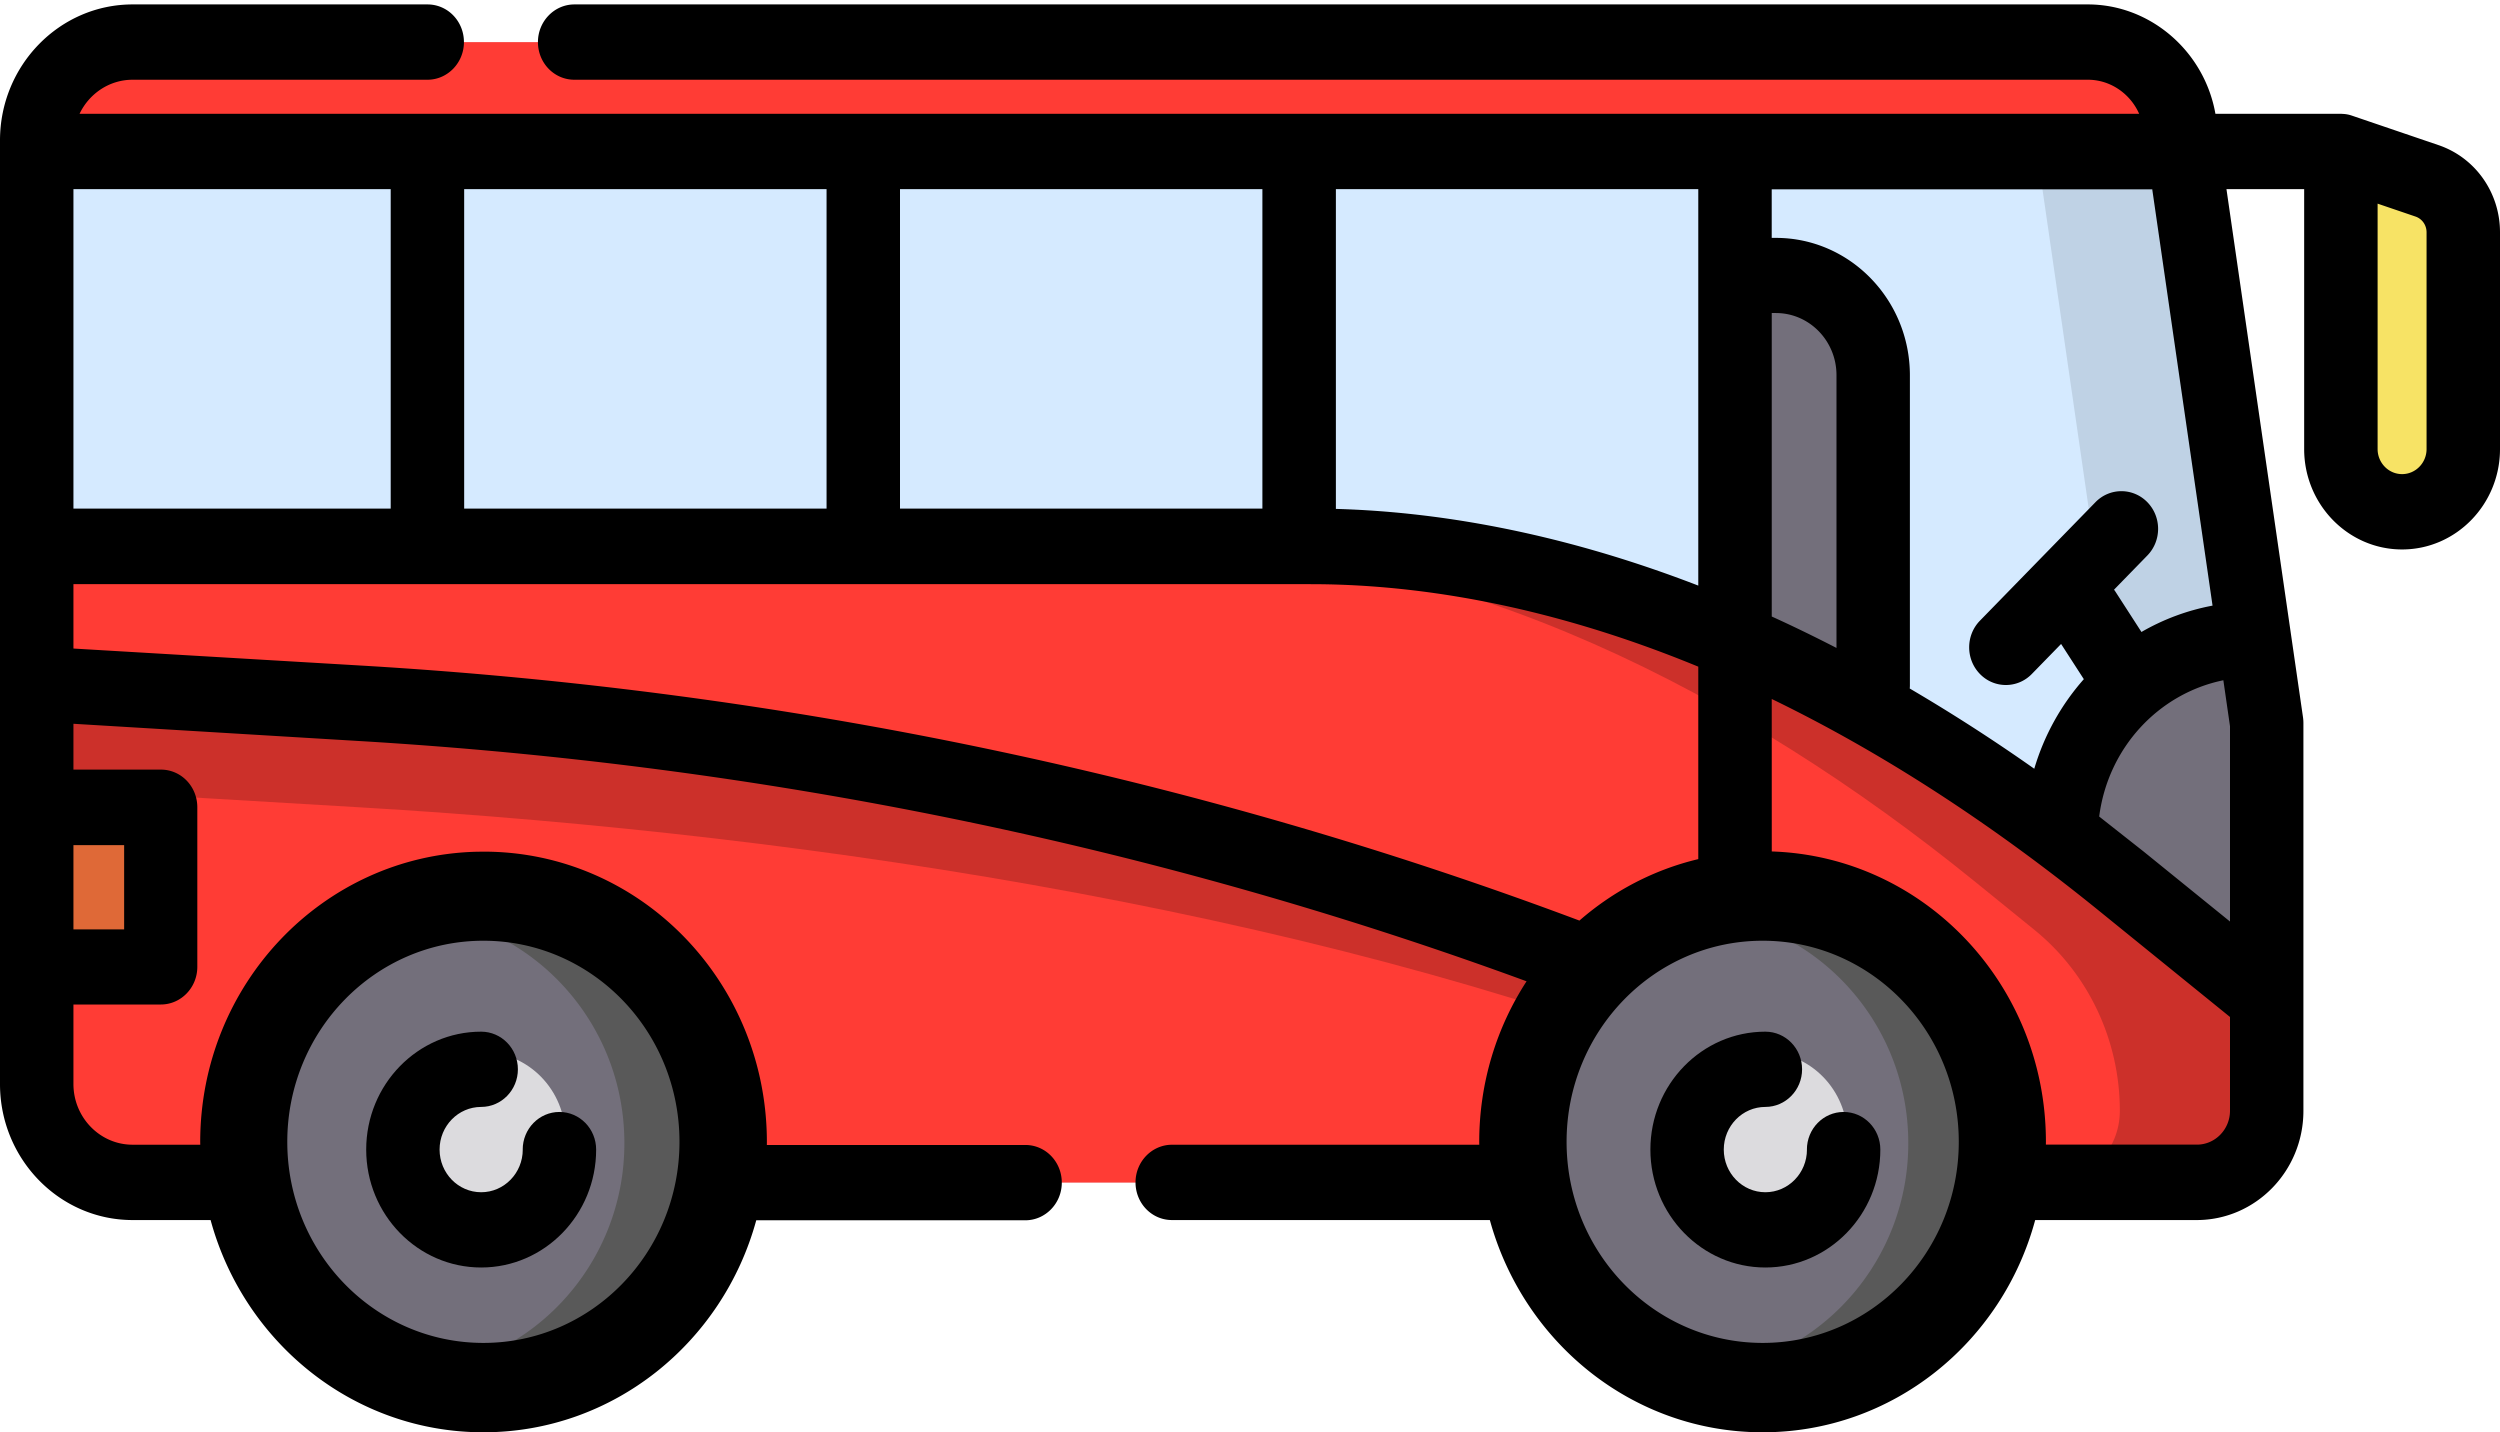 <svg xmlns="http://www.w3.org/2000/svg" xmlns:xlink="http://www.w3.org/1999/xlink" width="96" height="55" xmlns:v="https://vecta.io/nano"><g fill-rule="evenodd"><g fill-rule="nonzero"><path d="M92.24 19.653c-1.298 0-2.35-1.08-2.35-2.4V5.817l3.307 1.126A2.08 2.08 0 0 1 94.59 8.92v8.323c0 1.33-1.052 2.4-2.35 2.4h0z" fill="#f7e365"/><path d="M84.363 45.404H5.092c-2.033 0-3.68-1.7-3.68-3.776V5.393c0-2.085 1.648-3.776 3.68-3.776h75.085c1.767 0 3.268 1.327 3.528 3.12l3.338 23.024v14.894c0 1.518-1.2 2.748-2.68 2.748h0z" fill="#d5eaff"/><path d="M83.704 4.738c-.26-1.793-1.76-3.12-3.528-3.12h-5.64c1.767 0 3.268 1.327 3.528 3.12L81.4 27.762v14.894c0 1.518-1.2 2.748-2.68 2.748h5.64c1.48 0 2.68-1.23 2.68-2.748V27.762L83.704 4.738z" fill="#bfd2e5"/><path d="M79.146 32.166v13.238h5.218c1.48 0 2.68-1.23 2.68-2.748V27.762l-.467-3.218c-4.104 0-7.43 3.412-7.43 7.62h0z" fill="#736f7b"/></g><path d="M83.86 5.817l-.156-1.08c-.26-1.793-1.76-3.12-3.528-3.12H5.092c-2.033 0-3.68 1.7-3.68 3.776v.424h82.45z" fill="#ff3c35"/><path d="M71.93 30.462h-5.306V10.575h1.573c2.062 0 3.734 1.714 3.734 3.83v16.057z" fill="#736f7b" fill-rule="nonzero"/><path d="M1.4 20.976v20.653c0 2.085 1.648 3.776 3.68 3.776h79.272c1.48 0 2.68-1.23 2.68-2.748v-4.29l-5.6-4.54c-8.858-7.18-19.817-12.85-31.107-12.85H1.4z" fill="#ff3c35"/><path d="M81.442 33.826c-8.858-7.18-19.817-12.85-31.107-12.85h-5.64c11.3 0 22.25 5.672 31.107 12.85l2.318 1.88c2.073 1.68 3.282 4.24 3.282 6.95 0 1.518-1.2 2.748-2.68 2.748h5.64c1.48 0 2.68-1.23 2.68-2.748v-4.29l-5.6-4.54z" fill-opacity=".2" fill="#000" fill-rule="nonzero"/><path d="M67.766 39.75L64.6 38.444c-15.77-6.504-33.058-10.4-50.806-11.45L1.4 26.26v16.242c0 1.602 1.648 2.9 3.68 2.9h62.674V39.75z" fill="#ff3c35"/><path d="M64.6 38.444c-15.77-6.504-33.058-10.4-50.806-11.45L1.4 26.26v4.006L13.794 31c17.75 1.05 37.884 4.17 53.653 10.673v3.732h.32V39.75L64.6 38.444z" fill-opacity=".2" fill="#000"/><g fill-rule="nonzero"><ellipse fill="#736f7b" cx="67.766" cy="43.657" rx="9.261" ry="9.498"/><use xlink:href="#B" fill="#595959"/><ellipse fill="#dcdbde" cx="67.766" cy="43.657" rx="3.174" ry="3.255"/><ellipse fill="#736f7b" cx="18.538" cy="43.657" rx="9.261" ry="9.498"/><use xlink:href="#B" x="-49.302" fill="#595959"/><ellipse fill="#dcdbde" cx="18.538" cy="43.657" rx="3.174" ry="3.255"/><path fill="#df6937" d="M1.4 31h4.767v6.128H1.4z"/><path d="M22.055.17h58.12c2.396 0 4.473 1.795 4.897 4.2h4.818c.026 0 .05.003.077.004l.05.003c.107.01.21.032.3.065h0l.007.002 3.307 1.126C95.052 6.05 96 7.396 96 8.92h0v8.323c0 2.126-1.687 3.856-3.76 3.856s-3.76-1.73-3.76-3.856h0v-9.98h-2.984l2.94 20.286c.01.07.015.142.015.213h0v14.894c0 2.313-1.834 4.194-4.1 4.194h0-6.2C76.885 51.55 72.68 55 67.688 55S58.5 51.55 57.21 46.85H45.004c-.78 0-1.4-.648-1.4-1.446s.63-1.446 1.4-1.446h11.8l-.002-.1c0-2.284.67-4.408 1.818-6.176-14.183-5.202-29.283-8.307-44.918-9.232h0L2.82 27.793v1.76h3.357c.78 0 1.4.648 1.4 1.446h0v6.128c0 .8-.63 1.446-1.4 1.446h0H2.82v3.054c0 1.284 1.02 2.33 2.27 2.33H7.69l-.002-.1c0-6.062 4.716-10.995 10.6-11.15l.285-.004c6.006 0 10.875 4.994 10.875 11.154l-.001.11h9.926c.78 0 1.4.648 1.4 1.446s-.63 1.446-1.4 1.446h0H29.04C27.76 51.55 23.554 55 18.563 55s-9.197-3.45-10.476-8.15H5.09C2.284 46.85 0 44.507 0 41.628h0V5.393C0 2.514 2.284.17 5.092.17h11.323c.78 0 1.4.648 1.4 1.446s-.63 1.446-1.4 1.446h0H5.092c-.894 0-1.667.534-2.037 1.307h79.088c-.342-.774-1.107-1.307-1.966-1.307h0-58.12c-.78 0-1.4-.648-1.4-1.446s.63-1.446 1.4-1.446zm-3.493 35.954c-4.158 0-7.53 3.457-7.53 7.722s3.37 7.722 7.53 7.722 7.53-3.457 7.53-7.722-3.37-7.722-7.53-7.722zm49.125 0c-4.158 0-7.53 3.457-7.53 7.722s3.37 7.722 7.53 7.722 7.53-3.457 7.53-7.722-3.37-7.722-7.53-7.722zm.348-9.27l.001 5.842c5.845.19 10.527 5.108 10.527 11.148l-.001.11h5.8c.7 0 1.27-.584 1.27-1.302h0v-3.6l-5.064-4.105c-4.457-3.612-8.66-6.228-12.533-8.106h0zm-63.268 5.6H2.82v3.236h1.947v-3.236zm80.61-6.332c-2.482.51-4.427 2.583-4.768 5.233l1.707 1.345 3.316 2.687v-7.5zm-35.043-3.692H2.82v2.474l11.055.654c16.345.967 32.12 4.28 46.907 9.842l-.132-.05c1.296-1.13 2.852-1.952 4.564-2.36V25.6c-6-2.473-11.075-3.168-14.88-3.168h0zm32.3-15.16h-14.6v1.865h.162c2.836 0 5.144 2.367 5.144 5.276h0v11.914c0 .04-.003.076-.006.114a67.89 67.89 0 0 1 4.782 3.081c.384-1.3 1.043-2.467 1.903-3.44h0l-.873-1.352-1.123 1.152c-.275.283-.636.424-.997.424s-.722-.14-.997-.424c-.55-.565-.55-1.48 0-2.045h0l4.436-4.55c.55-.565 1.444-.565 1.994 0s.55 1.48 0 2.045h0l-1.28 1.314c.018.024.036.048.053.074h0l1 1.55c.836-.483 1.756-.83 2.73-1.012h0L82.645 7.263zM68.197 12.02h-.162v11.654c.815.37 1.643.773 2.486 1.207h0V14.404c0-1.314-1.042-2.383-2.324-2.383h0zm-2.983-4.758H51.298v12.28c3.725.104 8.45.833 13.916 2.945h0V7.263zm-16.737 0H34.56V19.53h13.916V7.263zm-16.737 0H17.824V19.53H31.74V7.263zm-16.737 0H2.82V19.53h12.183V7.263zM91.3 7.82v9.423c0 .53.42.963.94.963s.94-.432.94-.963h0V8.92c0-.275-.17-.518-.426-.605h0L91.3 7.82z" fill="#000"/></g><use xlink:href="#C" fill="#000"/><use xlink:href="#C" x="49.313" fill="#000"/></g><defs ><path id="B" d="M75.8 40.235c-1.356-3.09-4.4-5.246-7.955-5.246a8.62 8.62 0 0 0-1.792.188c2.9.508 5.308 2.467 6.475 5.12.483 1.098.75 2.32.75 3.6 0 .696-.077 1.37-.227 2.017-.766 3.33-3.383 5.937-6.685 6.64.48.083.975.127 1.48.127 4.127 0 7.583-2.914 8.48-6.83.15-.648.227-1.32.227-2.017a9.7 9.7 0 0 0-.034-.792 8.8 8.8 0 0 0-.719-2.809h0z"/><path id="C" d="M20.074 44.144c0 .904-.716 1.638-1.597 1.638s-1.597-.734-1.597-1.638.716-1.638 1.597-1.638c.778 0 1.41-.648 1.41-1.445s-.63-1.445-1.41-1.445c-2.435 0-4.415 2.03-4.415 4.528s1.98 4.528 4.415 4.528 4.415-2.03 4.415-4.528c0-.798-.63-1.445-1.41-1.445s-1.41.648-1.41 1.445z"/></defs></svg>